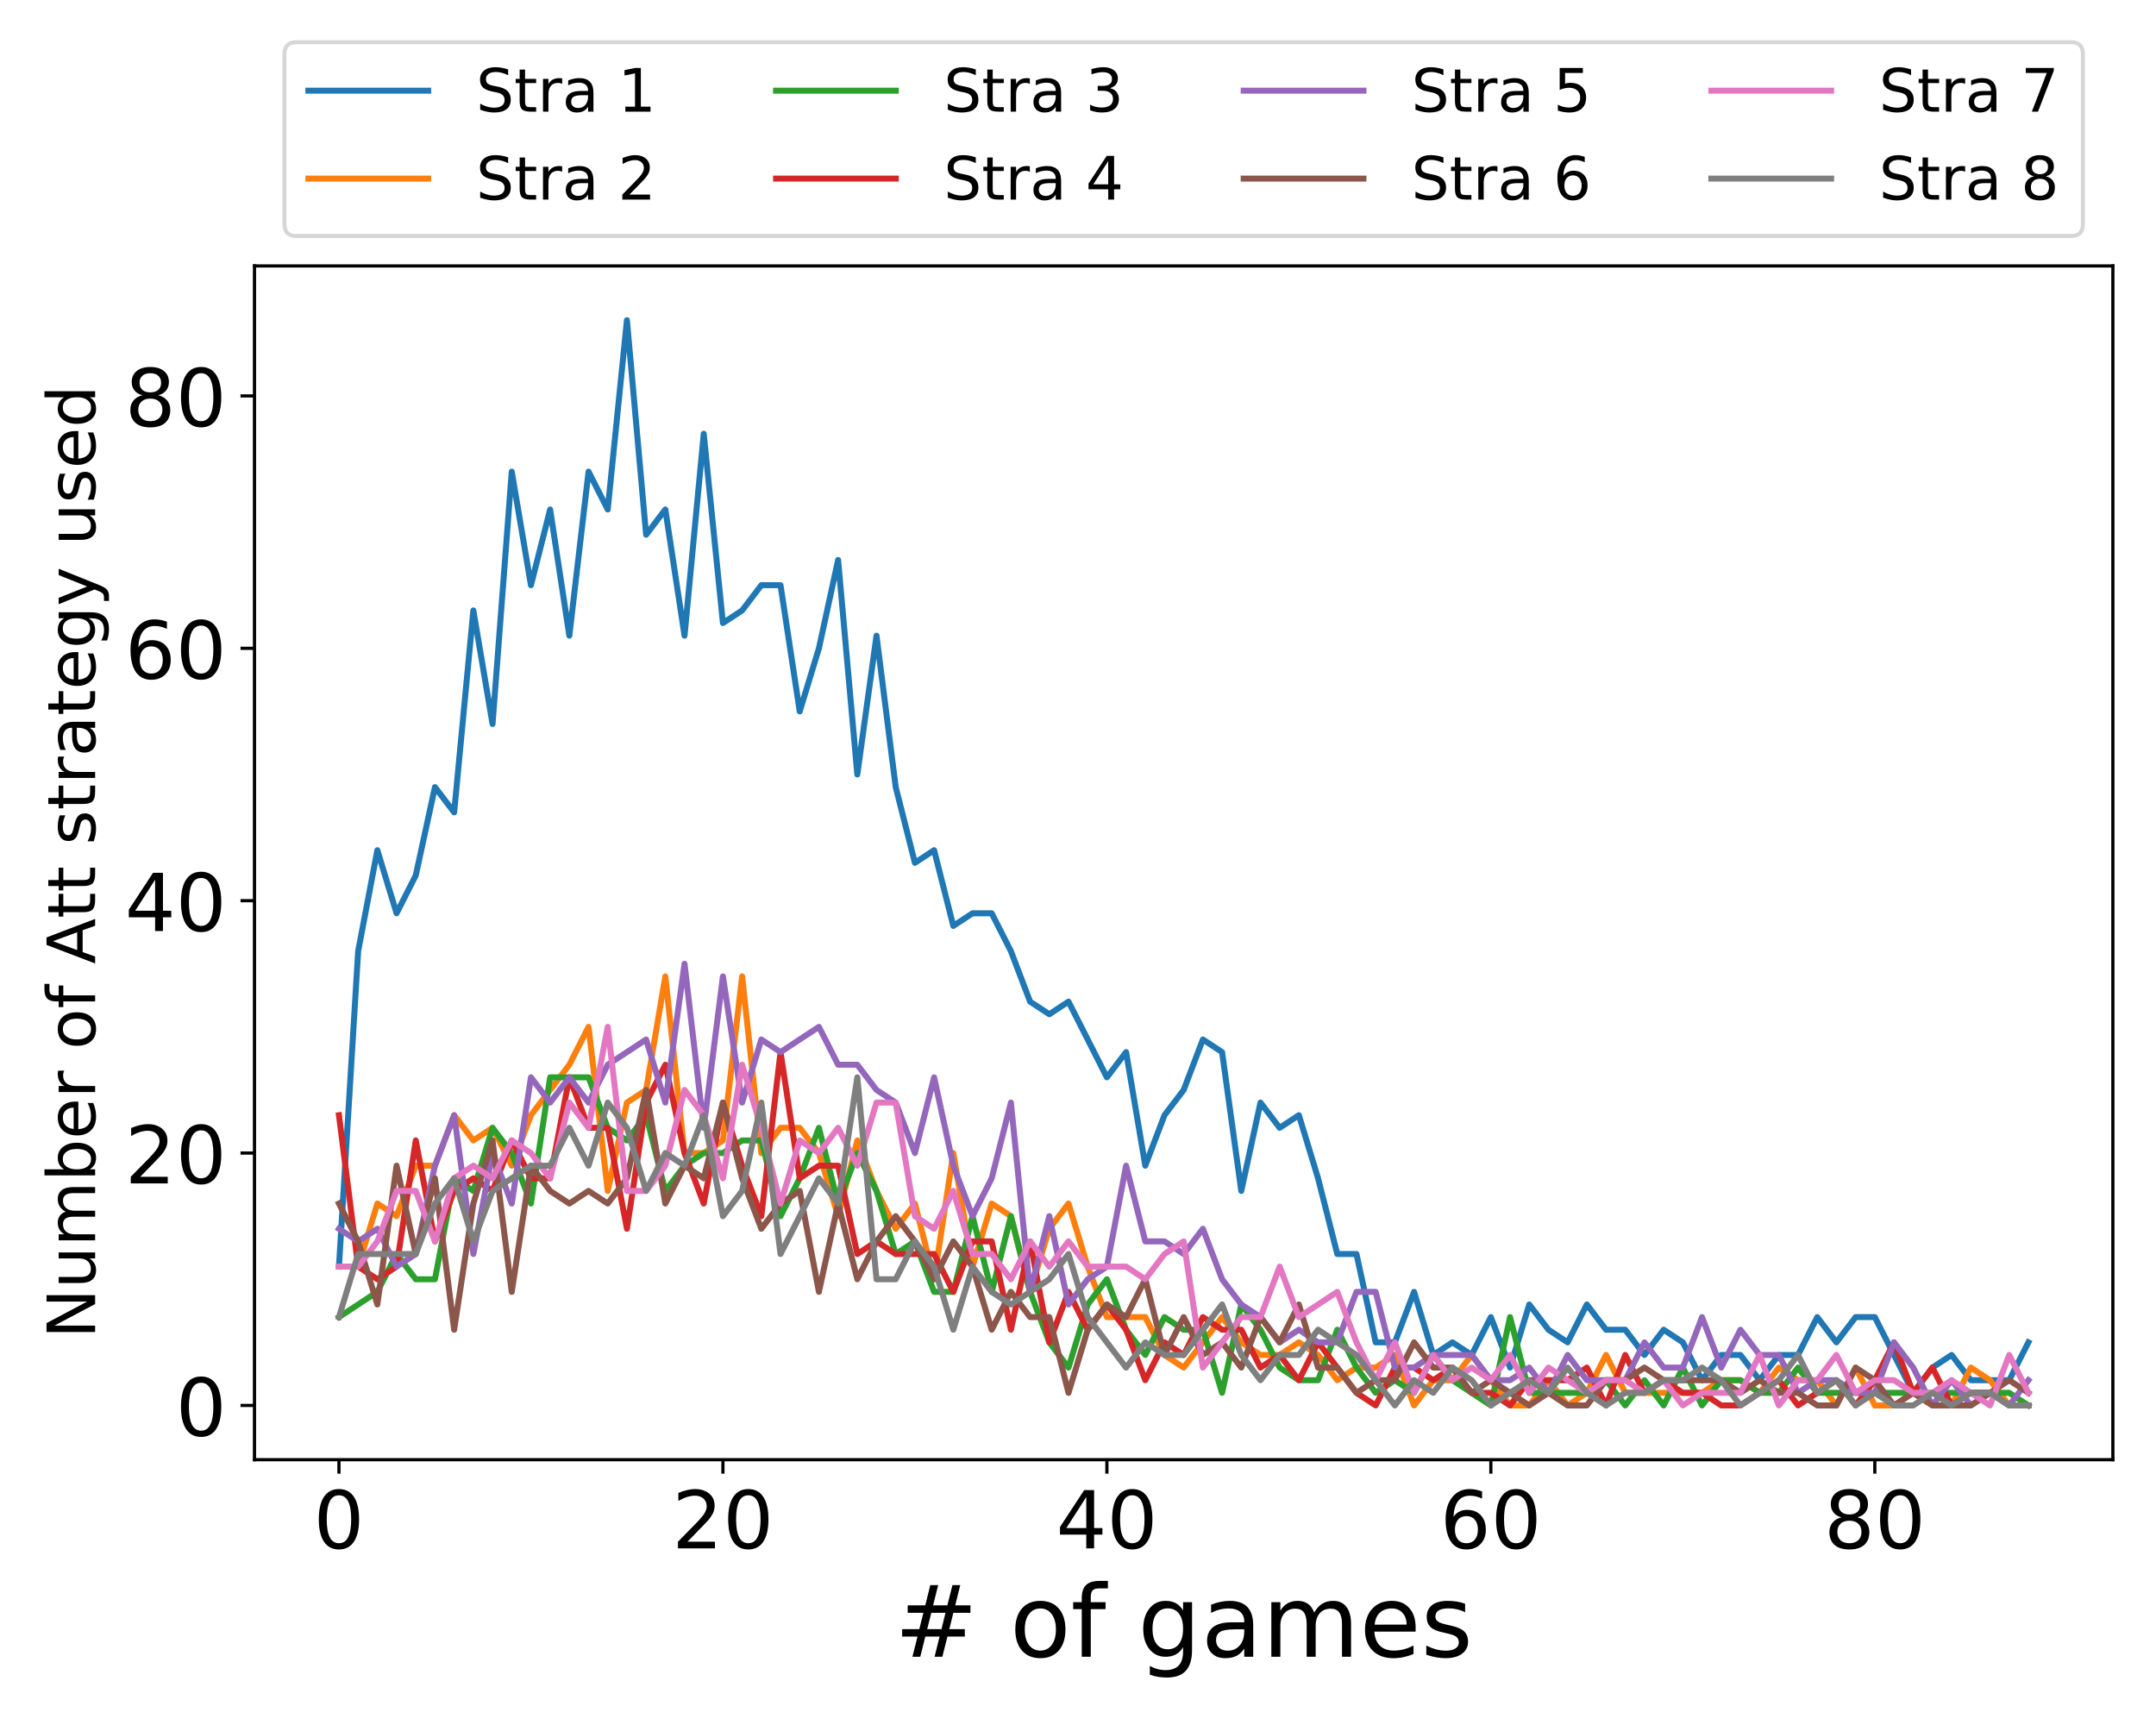 <?xml version="1.0" encoding="utf-8" standalone="no"?>
<!DOCTYPE svg PUBLIC "-//W3C//DTD SVG 1.1//EN"
  "http://www.w3.org/Graphics/SVG/1.1/DTD/svg11.dtd">
<!-- Created with matplotlib (https://matplotlib.org/) -->
<svg height="432pt" version="1.1" viewBox="0 0 540 432" width="540pt" xmlns="http://www.w3.org/2000/svg" xmlns:xlink="http://www.w3.org/1999/xlink">
 <defs>
  <style type="text/css">
*{stroke-linecap:butt;stroke-linejoin:round;}
  </style>
 </defs>
 <g id="figure_1">
  <g id="patch_1">
   <path d="M 0 432 
L 540 432 
L 540 0 
L 0 0 
z
" style="fill:#ffffff;"/>
  </g>
  <g id="axes_1">
   <g id="patch_2">
    <path d="M 63.74 365.56 
L 529.2 365.56 
L 529.2 66.6 
L 63.74 66.6 
z
" style="fill:#ffffff;"/>
   </g>
   <g id="matplotlib.axis_1">
    <g id="xtick_1">
     <g id="line2d_1">
      <defs>
       <path d="M 0 0 
L 0 3.5 
" id="m0fdc79c6e8" style="stroke:#000000;stroke-width:0.8;"/>
      </defs>
      <g>
       <use style="stroke:#000000;stroke-width:0.8;" x="84.897" xlink:href="#m0fdc79c6e8" y="365.56"/>
      </g>
     </g>
     <g id="text_1">
      <!-- 0 -->
      <defs>
       <path d="M 31.781 66.406 
Q 24.172 66.406 20.328 58.906 
Q 16.5 51.422 16.5 36.375 
Q 16.5 21.391 20.328 13.891 
Q 24.172 6.391 31.781 6.391 
Q 39.453 6.391 43.281 13.891 
Q 47.125 21.391 47.125 36.375 
Q 47.125 51.422 43.281 58.906 
Q 39.453 66.406 31.781 66.406 
z
M 31.781 74.219 
Q 44.047 74.219 50.516 64.516 
Q 56.984 54.828 56.984 36.375 
Q 56.984 17.969 50.516 8.266 
Q 44.047 -1.422 31.781 -1.422 
Q 19.531 -1.422 13.062 8.266 
Q 6.594 17.969 6.594 36.375 
Q 6.594 54.828 13.062 64.516 
Q 19.531 74.219 31.781 74.219 
z
" id="DejaVuSans-48"/>
      </defs>
      <g transform="translate(78.535 387.757)scale(0.2 -0.2)">
       <use xlink:href="#DejaVuSans-48"/>
      </g>
     </g>
    </g>
    <g id="xtick_2">
     <g id="line2d_2">
      <g>
       <use style="stroke:#000000;stroke-width:0.8;" x="181.067" xlink:href="#m0fdc79c6e8" y="365.56"/>
      </g>
     </g>
     <g id="text_2">
      <!-- 20 -->
      <defs>
       <path d="M 19.188 8.297 
L 53.609 8.297 
L 53.609 0 
L 7.328 0 
L 7.328 8.297 
Q 12.938 14.109 22.625 23.891 
Q 32.328 33.688 34.812 36.531 
Q 39.547 41.844 41.422 45.531 
Q 43.312 49.219 43.312 52.781 
Q 43.312 58.594 39.234 62.25 
Q 35.156 65.922 28.609 65.922 
Q 23.969 65.922 18.812 64.312 
Q 13.672 62.703 7.812 59.422 
L 7.812 69.391 
Q 13.766 71.781 18.938 73 
Q 24.125 74.219 28.422 74.219 
Q 39.75 74.219 46.484 68.547 
Q 53.219 62.891 53.219 53.422 
Q 53.219 48.922 51.531 44.891 
Q 49.859 40.875 45.406 35.406 
Q 44.188 33.984 37.641 27.219 
Q 31.109 20.453 19.188 8.297 
z
" id="DejaVuSans-50"/>
      </defs>
      <g transform="translate(168.342 387.757)scale(0.2 -0.2)">
       <use xlink:href="#DejaVuSans-50"/>
       <use x="63.623" xlink:href="#DejaVuSans-48"/>
      </g>
     </g>
    </g>
    <g id="xtick_3">
     <g id="line2d_3">
      <g>
       <use style="stroke:#000000;stroke-width:0.8;" x="277.236" xlink:href="#m0fdc79c6e8" y="365.56"/>
      </g>
     </g>
     <g id="text_3">
      <!-- 40 -->
      <defs>
       <path d="M 37.797 64.312 
L 12.891 25.391 
L 37.797 25.391 
z
M 35.203 72.906 
L 47.609 72.906 
L 47.609 25.391 
L 58.016 25.391 
L 58.016 17.188 
L 47.609 17.188 
L 47.609 0 
L 37.797 0 
L 37.797 17.188 
L 4.891 17.188 
L 4.891 26.703 
z
" id="DejaVuSans-52"/>
      </defs>
      <g transform="translate(264.511 387.757)scale(0.2 -0.2)">
       <use xlink:href="#DejaVuSans-52"/>
       <use x="63.623" xlink:href="#DejaVuSans-48"/>
      </g>
     </g>
    </g>
    <g id="xtick_4">
     <g id="line2d_4">
      <g>
       <use style="stroke:#000000;stroke-width:0.8;" x="373.406" xlink:href="#m0fdc79c6e8" y="365.56"/>
      </g>
     </g>
     <g id="text_4">
      <!-- 60 -->
      <defs>
       <path d="M 33.016 40.375 
Q 26.375 40.375 22.484 35.828 
Q 18.609 31.297 18.609 23.391 
Q 18.609 15.531 22.484 10.953 
Q 26.375 6.391 33.016 6.391 
Q 39.656 6.391 43.531 10.953 
Q 47.406 15.531 47.406 23.391 
Q 47.406 31.297 43.531 35.828 
Q 39.656 40.375 33.016 40.375 
z
M 52.594 71.297 
L 52.594 62.312 
Q 48.875 64.062 45.094 64.984 
Q 41.312 65.922 37.594 65.922 
Q 27.828 65.922 22.672 59.328 
Q 17.531 52.734 16.797 39.406 
Q 19.672 43.656 24.016 45.922 
Q 28.375 48.188 33.594 48.188 
Q 44.578 48.188 50.953 41.516 
Q 57.328 34.859 57.328 23.391 
Q 57.328 12.156 50.688 5.359 
Q 44.047 -1.422 33.016 -1.422 
Q 20.359 -1.422 13.672 8.266 
Q 6.984 17.969 6.984 36.375 
Q 6.984 53.656 15.188 63.938 
Q 23.391 74.219 37.203 74.219 
Q 40.922 74.219 44.703 73.484 
Q 48.484 72.75 52.594 71.297 
z
" id="DejaVuSans-54"/>
      </defs>
      <g transform="translate(360.681 387.757)scale(0.2 -0.2)">
       <use xlink:href="#DejaVuSans-54"/>
       <use x="63.623" xlink:href="#DejaVuSans-48"/>
      </g>
     </g>
    </g>
    <g id="xtick_5">
     <g id="line2d_5">
      <g>
       <use style="stroke:#000000;stroke-width:0.8;" x="469.575" xlink:href="#m0fdc79c6e8" y="365.56"/>
      </g>
     </g>
     <g id="text_5">
      <!-- 80 -->
      <defs>
       <path d="M 31.781 34.625 
Q 24.75 34.625 20.719 30.859 
Q 16.703 27.094 16.703 20.516 
Q 16.703 13.922 20.719 10.156 
Q 24.75 6.391 31.781 6.391 
Q 38.812 6.391 42.859 10.172 
Q 46.922 13.969 46.922 20.516 
Q 46.922 27.094 42.891 30.859 
Q 38.875 34.625 31.781 34.625 
z
M 21.922 38.812 
Q 15.578 40.375 12.031 44.719 
Q 8.5 49.078 8.5 55.328 
Q 8.5 64.062 14.719 69.141 
Q 20.953 74.219 31.781 74.219 
Q 42.672 74.219 48.875 69.141 
Q 55.078 64.062 55.078 55.328 
Q 55.078 49.078 51.531 44.719 
Q 48 40.375 41.703 38.812 
Q 48.828 37.156 52.797 32.312 
Q 56.781 27.484 56.781 20.516 
Q 56.781 9.906 50.312 4.234 
Q 43.844 -1.422 31.781 -1.422 
Q 19.734 -1.422 13.25 4.234 
Q 6.781 9.906 6.781 20.516 
Q 6.781 27.484 10.781 32.312 
Q 14.797 37.156 21.922 38.812 
z
M 18.312 54.391 
Q 18.312 48.734 21.844 45.562 
Q 25.391 42.391 31.781 42.391 
Q 38.141 42.391 41.719 45.562 
Q 45.312 48.734 45.312 54.391 
Q 45.312 60.062 41.719 63.234 
Q 38.141 66.406 31.781 66.406 
Q 25.391 66.406 21.844 63.234 
Q 18.312 60.062 18.312 54.391 
z
" id="DejaVuSans-56"/>
      </defs>
      <g transform="translate(456.85 387.757)scale(0.2 -0.2)">
       <use xlink:href="#DejaVuSans-56"/>
       <use x="63.623" xlink:href="#DejaVuSans-48"/>
      </g>
     </g>
    </g>
    <g id="text_6">
     <!-- # of games -->
     <defs>
      <path d="M 51.125 44 
L 36.922 44 
L 32.812 27.688 
L 47.125 27.688 
z
M 43.797 71.781 
L 38.719 51.516 
L 52.984 51.516 
L 58.109 71.781 
L 65.922 71.781 
L 60.891 51.516 
L 76.125 51.516 
L 76.125 44 
L 58.984 44 
L 54.984 27.688 
L 70.516 27.688 
L 70.516 20.219 
L 53.078 20.219 
L 48 0 
L 40.188 0 
L 45.219 20.219 
L 30.906 20.219 
L 25.875 0 
L 18.016 0 
L 23.094 20.219 
L 7.719 20.219 
L 7.719 27.688 
L 24.906 27.688 
L 29 44 
L 13.281 44 
L 13.281 51.516 
L 30.906 51.516 
L 35.891 71.781 
z
" id="DejaVuSans-35"/>
      <path id="DejaVuSans-32"/>
      <path d="M 30.609 48.391 
Q 23.391 48.391 19.188 42.75 
Q 14.984 37.109 14.984 27.297 
Q 14.984 17.484 19.156 11.844 
Q 23.344 6.203 30.609 6.203 
Q 37.797 6.203 41.984 11.859 
Q 46.188 17.531 46.188 27.297 
Q 46.188 37.016 41.984 42.703 
Q 37.797 48.391 30.609 48.391 
z
M 30.609 56 
Q 42.328 56 49.016 48.375 
Q 55.719 40.766 55.719 27.297 
Q 55.719 13.875 49.016 6.219 
Q 42.328 -1.422 30.609 -1.422 
Q 18.844 -1.422 12.172 6.219 
Q 5.516 13.875 5.516 27.297 
Q 5.516 40.766 12.172 48.375 
Q 18.844 56 30.609 56 
z
" id="DejaVuSans-111"/>
      <path d="M 37.109 75.984 
L 37.109 68.5 
L 28.516 68.5 
Q 23.688 68.5 21.797 66.547 
Q 19.922 64.594 19.922 59.516 
L 19.922 54.688 
L 34.719 54.688 
L 34.719 47.703 
L 19.922 47.703 
L 19.922 0 
L 10.891 0 
L 10.891 47.703 
L 2.297 47.703 
L 2.297 54.688 
L 10.891 54.688 
L 10.891 58.5 
Q 10.891 67.625 15.141 71.797 
Q 19.391 75.984 28.609 75.984 
z
" id="DejaVuSans-102"/>
      <path d="M 45.406 27.984 
Q 45.406 37.75 41.375 43.109 
Q 37.359 48.484 30.078 48.484 
Q 22.859 48.484 18.828 43.109 
Q 14.797 37.75 14.797 27.984 
Q 14.797 18.266 18.828 12.891 
Q 22.859 7.516 30.078 7.516 
Q 37.359 7.516 41.375 12.891 
Q 45.406 18.266 45.406 27.984 
z
M 54.391 6.781 
Q 54.391 -7.172 48.188 -13.984 
Q 42 -20.797 29.203 -20.797 
Q 24.469 -20.797 20.266 -20.094 
Q 16.062 -19.391 12.109 -17.922 
L 12.109 -9.188 
Q 16.062 -11.328 19.922 -12.344 
Q 23.781 -13.375 27.781 -13.375 
Q 36.625 -13.375 41.016 -8.766 
Q 45.406 -4.156 45.406 5.172 
L 45.406 9.625 
Q 42.625 4.781 38.281 2.391 
Q 33.938 0 27.875 0 
Q 17.828 0 11.672 7.656 
Q 5.516 15.328 5.516 27.984 
Q 5.516 40.672 11.672 48.328 
Q 17.828 56 27.875 56 
Q 33.938 56 38.281 53.609 
Q 42.625 51.219 45.406 46.391 
L 45.406 54.688 
L 54.391 54.688 
z
" id="DejaVuSans-103"/>
      <path d="M 34.281 27.484 
Q 23.391 27.484 19.188 25 
Q 14.984 22.516 14.984 16.5 
Q 14.984 11.719 18.141 8.906 
Q 21.297 6.109 26.703 6.109 
Q 34.188 6.109 38.703 11.406 
Q 43.219 16.703 43.219 25.484 
L 43.219 27.484 
z
M 52.203 31.203 
L 52.203 0 
L 43.219 0 
L 43.219 8.297 
Q 40.141 3.328 35.547 0.953 
Q 30.953 -1.422 24.312 -1.422 
Q 15.922 -1.422 10.953 3.297 
Q 6 8.016 6 15.922 
Q 6 25.141 12.172 29.828 
Q 18.359 34.516 30.609 34.516 
L 43.219 34.516 
L 43.219 35.406 
Q 43.219 41.609 39.141 45 
Q 35.062 48.391 27.688 48.391 
Q 23 48.391 18.547 47.266 
Q 14.109 46.141 10.016 43.891 
L 10.016 52.203 
Q 14.938 54.109 19.578 55.047 
Q 24.219 56 28.609 56 
Q 40.484 56 46.344 49.844 
Q 52.203 43.703 52.203 31.203 
z
" id="DejaVuSans-97"/>
      <path d="M 52 44.188 
Q 55.375 50.25 60.062 53.125 
Q 64.75 56 71.094 56 
Q 79.641 56 84.281 50.016 
Q 88.922 44.047 88.922 33.016 
L 88.922 0 
L 79.891 0 
L 79.891 32.719 
Q 79.891 40.578 77.094 44.375 
Q 74.312 48.188 68.609 48.188 
Q 61.625 48.188 57.562 43.547 
Q 53.516 38.922 53.516 30.906 
L 53.516 0 
L 44.484 0 
L 44.484 32.719 
Q 44.484 40.625 41.703 44.406 
Q 38.922 48.188 33.109 48.188 
Q 26.219 48.188 22.156 43.531 
Q 18.109 38.875 18.109 30.906 
L 18.109 0 
L 9.078 0 
L 9.078 54.688 
L 18.109 54.688 
L 18.109 46.188 
Q 21.188 51.219 25.484 53.609 
Q 29.781 56 35.688 56 
Q 41.656 56 45.828 52.969 
Q 50 49.953 52 44.188 
z
" id="DejaVuSans-109"/>
      <path d="M 56.203 29.594 
L 56.203 25.203 
L 14.891 25.203 
Q 15.484 15.922 20.484 11.062 
Q 25.484 6.203 34.422 6.203 
Q 39.594 6.203 44.453 7.469 
Q 49.312 8.734 54.109 11.281 
L 54.109 2.781 
Q 49.266 0.734 44.188 -0.344 
Q 39.109 -1.422 33.891 -1.422 
Q 20.797 -1.422 13.156 6.188 
Q 5.516 13.812 5.516 26.812 
Q 5.516 40.234 12.766 48.109 
Q 20.016 56 32.328 56 
Q 43.359 56 49.781 48.891 
Q 56.203 41.797 56.203 29.594 
z
M 47.219 32.234 
Q 47.125 39.594 43.094 43.984 
Q 39.062 48.391 32.422 48.391 
Q 24.906 48.391 20.391 44.141 
Q 15.875 39.891 15.188 32.172 
z
" id="DejaVuSans-101"/>
      <path d="M 44.281 53.078 
L 44.281 44.578 
Q 40.484 46.531 36.375 47.5 
Q 32.281 48.484 27.875 48.484 
Q 21.188 48.484 17.844 46.438 
Q 14.5 44.391 14.5 40.281 
Q 14.5 37.156 16.891 35.375 
Q 19.281 33.594 26.516 31.984 
L 29.594 31.297 
Q 39.156 29.25 43.188 25.516 
Q 47.219 21.781 47.219 15.094 
Q 47.219 7.469 41.188 3.016 
Q 35.156 -1.422 24.609 -1.422 
Q 20.219 -1.422 15.453 -0.562 
Q 10.688 0.297 5.422 2 
L 5.422 11.281 
Q 10.406 8.688 15.234 7.391 
Q 20.062 6.109 24.812 6.109 
Q 31.156 6.109 34.562 8.281 
Q 37.984 10.453 37.984 14.406 
Q 37.984 18.062 35.516 20.016 
Q 33.062 21.969 24.703 23.781 
L 21.578 24.516 
Q 13.234 26.266 9.516 29.906 
Q 5.812 33.547 5.812 39.891 
Q 5.812 47.609 11.281 51.797 
Q 16.75 56 26.812 56 
Q 31.781 56 36.172 55.266 
Q 40.578 54.547 44.281 53.078 
z
" id="DejaVuSans-115"/>
     </defs>
     <g transform="translate(224.027 414.912)scale(0.25 -0.25)">
      <use xlink:href="#DejaVuSans-35"/>
      <use x="83.789" xlink:href="#DejaVuSans-32"/>
      <use x="115.576" xlink:href="#DejaVuSans-111"/>
      <use x="176.758" xlink:href="#DejaVuSans-102"/>
      <use x="211.963" xlink:href="#DejaVuSans-32"/>
      <use x="243.75" xlink:href="#DejaVuSans-103"/>
      <use x="307.227" xlink:href="#DejaVuSans-97"/>
      <use x="368.506" xlink:href="#DejaVuSans-109"/>
      <use x="465.918" xlink:href="#DejaVuSans-101"/>
      <use x="527.441" xlink:href="#DejaVuSans-115"/>
     </g>
    </g>
   </g>
   <g id="matplotlib.axis_2">
    <g id="ytick_1">
     <g id="line2d_6">
      <defs>
       <path d="M 0 0 
L -3.5 0 
" id="m1835e08f0f" style="stroke:#000000;stroke-width:0.8;"/>
      </defs>
      <g>
       <use style="stroke:#000000;stroke-width:0.8;" x="63.74" xlink:href="#m1835e08f0f" y="351.971"/>
      </g>
     </g>
     <g id="text_7">
      <!-- 0 -->
      <g transform="translate(44.015 359.569)scale(0.2 -0.2)">
       <use xlink:href="#DejaVuSans-48"/>
      </g>
     </g>
    </g>
    <g id="ytick_2">
     <g id="line2d_7">
      <g>
       <use style="stroke:#000000;stroke-width:0.8;" x="63.74" xlink:href="#m1835e08f0f" y="288.766"/>
      </g>
     </g>
     <g id="text_8">
      <!-- 20 -->
      <g transform="translate(31.29 296.364)scale(0.2 -0.2)">
       <use xlink:href="#DejaVuSans-50"/>
       <use x="63.623" xlink:href="#DejaVuSans-48"/>
      </g>
     </g>
    </g>
    <g id="ytick_3">
     <g id="line2d_8">
      <g>
       <use style="stroke:#000000;stroke-width:0.8;" x="63.74" xlink:href="#m1835e08f0f" y="225.561"/>
      </g>
     </g>
     <g id="text_9">
      <!-- 40 -->
      <g transform="translate(31.29 233.159)scale(0.2 -0.2)">
       <use xlink:href="#DejaVuSans-52"/>
       <use x="63.623" xlink:href="#DejaVuSans-48"/>
      </g>
     </g>
    </g>
    <g id="ytick_4">
     <g id="line2d_9">
      <g>
       <use style="stroke:#000000;stroke-width:0.8;" x="63.74" xlink:href="#m1835e08f0f" y="162.356"/>
      </g>
     </g>
     <g id="text_10">
      <!-- 60 -->
      <g transform="translate(31.29 169.954)scale(0.2 -0.2)">
       <use xlink:href="#DejaVuSans-54"/>
       <use x="63.623" xlink:href="#DejaVuSans-48"/>
      </g>
     </g>
    </g>
    <g id="ytick_5">
     <g id="line2d_10">
      <g>
       <use style="stroke:#000000;stroke-width:0.8;" x="63.74" xlink:href="#m1835e08f0f" y="99.151"/>
      </g>
     </g>
     <g id="text_11">
      <!-- 80 -->
      <g transform="translate(31.29 106.749)scale(0.2 -0.2)">
       <use xlink:href="#DejaVuSans-56"/>
       <use x="63.623" xlink:href="#DejaVuSans-48"/>
      </g>
     </g>
    </g>
    <g id="text_12">
     <!-- Number of Att strategy used -->
     <defs>
      <path d="M 9.812 72.906 
L 23.094 72.906 
L 55.422 11.922 
L 55.422 72.906 
L 64.984 72.906 
L 64.984 0 
L 51.703 0 
L 19.391 60.984 
L 19.391 0 
L 9.812 0 
z
" id="DejaVuSans-78"/>
      <path d="M 8.5 21.578 
L 8.5 54.688 
L 17.484 54.688 
L 17.484 21.922 
Q 17.484 14.156 20.5 10.266 
Q 23.531 6.391 29.594 6.391 
Q 36.859 6.391 41.078 11.031 
Q 45.312 15.672 45.312 23.688 
L 45.312 54.688 
L 54.297 54.688 
L 54.297 0 
L 45.312 0 
L 45.312 8.406 
Q 42.047 3.422 37.719 1 
Q 33.406 -1.422 27.688 -1.422 
Q 18.266 -1.422 13.375 4.438 
Q 8.5 10.297 8.5 21.578 
z
M 31.109 56 
z
" id="DejaVuSans-117"/>
      <path d="M 48.688 27.297 
Q 48.688 37.203 44.609 42.844 
Q 40.531 48.484 33.406 48.484 
Q 26.266 48.484 22.188 42.844 
Q 18.109 37.203 18.109 27.297 
Q 18.109 17.391 22.188 11.75 
Q 26.266 6.109 33.406 6.109 
Q 40.531 6.109 44.609 11.75 
Q 48.688 17.391 48.688 27.297 
z
M 18.109 46.391 
Q 20.953 51.266 25.266 53.625 
Q 29.594 56 35.594 56 
Q 45.562 56 51.781 48.094 
Q 58.016 40.188 58.016 27.297 
Q 58.016 14.406 51.781 6.484 
Q 45.562 -1.422 35.594 -1.422 
Q 29.594 -1.422 25.266 0.953 
Q 20.953 3.328 18.109 8.203 
L 18.109 0 
L 9.078 0 
L 9.078 75.984 
L 18.109 75.984 
z
" id="DejaVuSans-98"/>
      <path d="M 41.109 46.297 
Q 39.594 47.172 37.812 47.578 
Q 36.031 48 33.891 48 
Q 26.266 48 22.188 43.047 
Q 18.109 38.094 18.109 28.812 
L 18.109 0 
L 9.078 0 
L 9.078 54.688 
L 18.109 54.688 
L 18.109 46.188 
Q 20.953 51.172 25.484 53.578 
Q 30.031 56 36.531 56 
Q 37.453 56 38.578 55.875 
Q 39.703 55.766 41.062 55.516 
z
" id="DejaVuSans-114"/>
      <path d="M 34.188 63.188 
L 20.797 26.906 
L 47.609 26.906 
z
M 28.609 72.906 
L 39.797 72.906 
L 67.578 0 
L 57.328 0 
L 50.688 18.703 
L 17.828 18.703 
L 11.188 0 
L 0.781 0 
z
" id="DejaVuSans-65"/>
      <path d="M 18.312 70.219 
L 18.312 54.688 
L 36.812 54.688 
L 36.812 47.703 
L 18.312 47.703 
L 18.312 18.016 
Q 18.312 11.328 20.141 9.422 
Q 21.969 7.516 27.594 7.516 
L 36.812 7.516 
L 36.812 0 
L 27.594 0 
Q 17.188 0 13.234 3.875 
Q 9.281 7.766 9.281 18.016 
L 9.281 47.703 
L 2.688 47.703 
L 2.688 54.688 
L 9.281 54.688 
L 9.281 70.219 
z
" id="DejaVuSans-116"/>
      <path d="M 32.172 -5.078 
Q 28.375 -14.844 24.75 -17.812 
Q 21.141 -20.797 15.094 -20.797 
L 7.906 -20.797 
L 7.906 -13.281 
L 13.188 -13.281 
Q 16.891 -13.281 18.938 -11.516 
Q 21 -9.766 23.484 -3.219 
L 25.094 0.875 
L 2.984 54.688 
L 12.5 54.688 
L 29.594 11.922 
L 46.688 54.688 
L 56.203 54.688 
z
" id="DejaVuSans-121"/>
      <path d="M 45.406 46.391 
L 45.406 75.984 
L 54.391 75.984 
L 54.391 0 
L 45.406 0 
L 45.406 8.203 
Q 42.578 3.328 38.25 0.953 
Q 33.938 -1.422 27.875 -1.422 
Q 17.969 -1.422 11.734 6.484 
Q 5.516 14.406 5.516 27.297 
Q 5.516 40.188 11.734 48.094 
Q 17.969 56 27.875 56 
Q 33.938 56 38.25 53.625 
Q 42.578 51.266 45.406 46.391 
z
M 14.797 27.297 
Q 14.797 17.391 18.875 11.75 
Q 22.953 6.109 30.078 6.109 
Q 37.203 6.109 41.297 11.75 
Q 45.406 17.391 45.406 27.297 
Q 45.406 37.203 41.297 42.844 
Q 37.203 48.484 30.078 48.484 
Q 22.953 48.484 18.875 42.844 
Q 14.797 37.203 14.797 27.297 
z
" id="DejaVuSans-100"/>
     </defs>
     <g transform="translate(23.824 335.214)rotate(-90)scale(0.167 -0.167)">
      <use xlink:href="#DejaVuSans-78"/>
      <use x="74.805" xlink:href="#DejaVuSans-117"/>
      <use x="138.184" xlink:href="#DejaVuSans-109"/>
      <use x="235.596" xlink:href="#DejaVuSans-98"/>
      <use x="299.072" xlink:href="#DejaVuSans-101"/>
      <use x="360.596" xlink:href="#DejaVuSans-114"/>
      <use x="401.709" xlink:href="#DejaVuSans-32"/>
      <use x="433.496" xlink:href="#DejaVuSans-111"/>
      <use x="494.678" xlink:href="#DejaVuSans-102"/>
      <use x="529.883" xlink:href="#DejaVuSans-32"/>
      <use x="561.67" xlink:href="#DejaVuSans-65"/>
      <use x="630.062" xlink:href="#DejaVuSans-116"/>
      <use x="669.271" xlink:href="#DejaVuSans-116"/>
      <use x="708.48" xlink:href="#DejaVuSans-32"/>
      <use x="740.268" xlink:href="#DejaVuSans-115"/>
      <use x="792.367" xlink:href="#DejaVuSans-116"/>
      <use x="831.576" xlink:href="#DejaVuSans-114"/>
      <use x="872.689" xlink:href="#DejaVuSans-97"/>
      <use x="933.969" xlink:href="#DejaVuSans-116"/>
      <use x="973.178" xlink:href="#DejaVuSans-101"/>
      <use x="1034.701" xlink:href="#DejaVuSans-103"/>
      <use x="1098.178" xlink:href="#DejaVuSans-121"/>
      <use x="1157.357" xlink:href="#DejaVuSans-32"/>
      <use x="1189.145" xlink:href="#DejaVuSans-117"/>
      <use x="1252.523" xlink:href="#DejaVuSans-115"/>
      <use x="1304.623" xlink:href="#DejaVuSans-101"/>
      <use x="1366.146" xlink:href="#DejaVuSans-100"/>
     </g>
    </g>
   </g>
   <g id="line2d_11">
    <path clip-path="url(#p27aa2b6afa)" d="M 84.897 317.208 
L 89.706 238.202 
L 94.514 212.92 
L 99.323 228.721 
L 104.131 219.24 
L 108.94 197.118 
L 113.748 203.439 
L 118.557 152.875 
L 123.365 181.317 
L 128.174 118.112 
L 132.982 146.554 
L 137.79 127.593 
L 142.599 159.195 
L 147.407 118.112 
L 152.216 127.593 
L 157.024 80.189 
L 161.833 133.913 
L 166.641 127.593 
L 171.45 159.195 
L 176.258 108.631 
L 181.067 156.035 
L 185.875 152.875 
L 190.684 146.554 
L 195.492 146.554 
L 200.301 178.157 
L 205.109 162.356 
L 209.918 140.234 
L 214.726 193.958 
L 219.534 159.195 
L 224.343 197.118 
L 229.151 216.08 
L 233.96 212.92 
L 238.768 231.881 
L 243.577 228.721 
L 248.385 228.721 
L 253.194 238.202 
L 258.002 250.843 
L 262.811 254.003 
L 267.619 250.843 
L 272.428 260.324 
L 277.236 269.804 
L 282.045 263.484 
L 286.853 291.926 
L 291.662 279.285 
L 296.47 272.965 
L 301.278 260.324 
L 306.087 263.484 
L 310.895 298.247 
L 315.704 276.125 
L 320.512 282.445 
L 325.321 279.285 
L 330.129 295.086 
L 334.938 314.048 
L 339.746 314.048 
L 344.555 336.17 
L 349.363 336.17 
L 354.172 323.529 
L 358.98 339.33 
L 363.789 336.17 
L 368.597 339.33 
L 373.406 329.849 
L 378.214 342.49 
L 383.022 326.689 
L 387.831 333.009 
L 392.639 336.17 
L 397.448 326.689 
L 402.256 333.009 
L 407.065 333.009 
L 411.873 339.33 
L 416.682 333.009 
L 421.49 336.17 
L 426.299 345.65 
L 431.107 339.33 
L 435.916 339.33 
L 440.724 345.65 
L 445.533 339.33 
L 450.341 339.33 
L 455.15 329.849 
L 459.958 336.17 
L 464.766 329.849 
L 469.575 329.849 
L 474.383 339.33 
L 479.192 348.811 
L 484 342.49 
L 488.809 339.33 
L 493.617 345.65 
L 498.426 345.65 
L 503.234 345.65 
L 508.043 336.17 
" style="fill:none;stroke:#1f77b4;stroke-linecap:square;stroke-width:1.5;"/>
   </g>
   <g id="line2d_12">
    <path clip-path="url(#p27aa2b6afa)" d="M 84.897 317.208 
L 89.706 317.208 
L 94.514 301.407 
L 99.323 304.567 
L 104.131 291.926 
L 108.94 291.926 
L 113.748 279.285 
L 118.557 285.606 
L 123.365 282.445 
L 128.174 291.926 
L 132.982 279.285 
L 137.79 272.965 
L 142.599 266.644 
L 147.407 257.163 
L 152.216 298.247 
L 157.024 276.125 
L 161.833 272.965 
L 166.641 244.522 
L 171.45 288.766 
L 176.258 288.766 
L 181.067 285.606 
L 185.875 244.522 
L 190.684 288.766 
L 195.492 282.445 
L 200.301 282.445 
L 205.109 288.766 
L 209.918 304.567 
L 214.726 285.606 
L 219.534 298.247 
L 224.343 307.727 
L 229.151 301.407 
L 233.96 320.368 
L 238.768 288.766 
L 243.577 317.208 
L 248.385 301.407 
L 253.194 304.567 
L 258.002 323.529 
L 262.811 307.727 
L 267.619 301.407 
L 272.428 317.208 
L 277.236 329.849 
L 282.045 329.849 
L 286.853 329.849 
L 291.662 339.33 
L 296.47 342.49 
L 301.278 336.17 
L 306.087 329.849 
L 310.895 336.17 
L 315.704 339.33 
L 320.512 339.33 
L 325.321 336.17 
L 330.129 339.33 
L 334.938 345.65 
L 339.746 342.49 
L 344.555 342.49 
L 349.363 339.33 
L 354.172 351.971 
L 358.98 345.65 
L 363.789 345.65 
L 368.597 339.33 
L 373.406 345.65 
L 378.214 351.971 
L 383.022 351.971 
L 387.831 345.65 
L 392.639 351.971 
L 397.448 348.811 
L 402.256 339.33 
L 407.065 348.811 
L 411.873 348.811 
L 416.682 348.811 
L 421.49 348.811 
L 426.299 348.811 
L 431.107 345.65 
L 435.916 345.65 
L 440.724 348.811 
L 445.533 342.49 
L 450.341 345.65 
L 455.15 345.65 
L 459.958 351.971 
L 464.766 342.49 
L 469.575 351.971 
L 474.383 351.971 
L 479.192 348.811 
L 484 351.971 
L 488.809 351.971 
L 493.617 342.49 
L 498.426 345.65 
L 503.234 351.971 
L 508.043 351.971 
" style="fill:none;stroke:#ff7f0e;stroke-linecap:square;stroke-width:1.5;"/>
   </g>
   <g id="line2d_13">
    <path clip-path="url(#p27aa2b6afa)" d="M 84.897 329.849 
L 89.706 326.689 
L 94.514 323.529 
L 99.323 314.048 
L 104.131 320.368 
L 108.94 320.368 
L 113.748 295.086 
L 118.557 298.247 
L 123.365 282.445 
L 128.174 288.766 
L 132.982 301.407 
L 137.79 269.804 
L 142.599 269.804 
L 147.407 269.804 
L 152.216 282.445 
L 157.024 285.606 
L 161.833 279.285 
L 166.641 298.247 
L 171.45 291.926 
L 176.258 288.766 
L 181.067 288.766 
L 185.875 285.606 
L 190.684 285.606 
L 195.492 304.567 
L 200.301 295.086 
L 205.109 282.445 
L 209.918 301.407 
L 214.726 288.766 
L 219.534 298.247 
L 224.343 314.048 
L 229.151 310.888 
L 233.96 323.529 
L 238.768 323.529 
L 243.577 304.567 
L 248.385 323.529 
L 253.194 304.567 
L 258.002 323.529 
L 262.811 336.17 
L 267.619 342.49 
L 272.428 326.689 
L 277.236 320.368 
L 282.045 333.009 
L 286.853 339.33 
L 291.662 329.849 
L 296.47 333.009 
L 301.278 333.009 
L 306.087 348.811 
L 310.895 326.689 
L 315.704 333.009 
L 320.512 342.49 
L 325.321 345.65 
L 330.129 345.65 
L 334.938 333.009 
L 339.746 342.49 
L 344.555 348.811 
L 349.363 345.65 
L 354.172 348.811 
L 358.98 339.33 
L 363.789 345.65 
L 368.597 348.811 
L 373.406 351.971 
L 378.214 329.849 
L 383.022 348.811 
L 387.831 348.811 
L 392.639 348.811 
L 397.448 348.811 
L 402.256 345.65 
L 407.065 351.971 
L 411.873 345.65 
L 416.682 351.971 
L 421.49 342.49 
L 426.299 351.971 
L 431.107 345.65 
L 435.916 345.65 
L 440.724 348.811 
L 445.533 348.811 
L 450.341 342.49 
L 455.15 348.811 
L 459.958 348.811 
L 464.766 348.811 
L 469.575 348.811 
L 474.383 348.811 
L 479.192 348.811 
L 484 348.811 
L 488.809 348.811 
L 493.617 348.811 
L 498.426 348.811 
L 503.234 348.811 
L 508.043 351.971 
" style="fill:none;stroke:#2ca02c;stroke-linecap:square;stroke-width:1.5;"/>
   </g>
   <g id="line2d_14">
    <path clip-path="url(#p27aa2b6afa)" d="M 84.897 279.285 
L 89.706 317.208 
L 94.514 320.368 
L 99.323 317.208 
L 104.131 285.606 
L 108.94 310.888 
L 113.748 298.247 
L 118.557 295.086 
L 123.365 298.247 
L 128.174 285.606 
L 132.982 295.086 
L 137.79 295.086 
L 142.599 269.804 
L 147.407 282.445 
L 152.216 282.445 
L 157.024 307.727 
L 161.833 276.125 
L 166.641 266.644 
L 171.45 288.766 
L 176.258 301.407 
L 181.067 276.125 
L 185.875 291.926 
L 190.684 304.567 
L 195.492 263.484 
L 200.301 295.086 
L 205.109 291.926 
L 209.918 291.926 
L 214.726 314.048 
L 219.534 310.888 
L 224.343 314.048 
L 229.151 314.048 
L 233.96 314.048 
L 238.768 323.529 
L 243.577 310.888 
L 248.385 310.888 
L 253.194 333.009 
L 258.002 310.888 
L 262.811 336.17 
L 267.619 323.529 
L 272.428 333.009 
L 277.236 326.689 
L 282.045 333.009 
L 286.853 345.65 
L 291.662 336.17 
L 296.47 339.33 
L 301.278 329.849 
L 306.087 333.009 
L 310.895 333.009 
L 315.704 342.49 
L 320.512 339.33 
L 325.321 345.65 
L 330.129 336.17 
L 334.938 342.49 
L 339.746 348.811 
L 344.555 351.971 
L 349.363 342.49 
L 354.172 342.49 
L 358.98 345.65 
L 363.789 342.49 
L 368.597 348.811 
L 373.406 348.811 
L 378.214 351.971 
L 383.022 345.65 
L 387.831 345.65 
L 392.639 345.65 
L 397.448 342.49 
L 402.256 351.971 
L 407.065 339.33 
L 411.873 348.811 
L 416.682 345.65 
L 421.49 348.811 
L 426.299 348.811 
L 431.107 351.971 
L 435.916 351.971 
L 440.724 348.811 
L 445.533 345.65 
L 450.341 351.971 
L 455.15 348.811 
L 459.958 345.65 
L 464.766 351.971 
L 469.575 345.65 
L 474.383 336.17 
L 479.192 348.811 
L 484 342.49 
L 488.809 351.971 
L 493.617 348.811 
L 498.426 348.811 
L 503.234 351.971 
L 508.043 351.971 
" style="fill:none;stroke:#d62728;stroke-linecap:square;stroke-width:1.5;"/>
   </g>
   <g id="line2d_15">
    <path clip-path="url(#p27aa2b6afa)" d="M 84.897 307.727 
L 89.706 310.888 
L 94.514 307.727 
L 99.323 317.208 
L 104.131 314.048 
L 108.94 291.926 
L 113.748 279.285 
L 118.557 314.048 
L 123.365 288.766 
L 128.174 301.407 
L 132.982 269.804 
L 137.79 276.125 
L 142.599 269.804 
L 147.407 276.125 
L 152.216 266.644 
L 157.024 263.484 
L 161.833 260.324 
L 166.641 276.125 
L 171.45 241.362 
L 176.258 282.445 
L 181.067 244.522 
L 185.875 276.125 
L 190.684 260.324 
L 195.492 263.484 
L 200.301 260.324 
L 205.109 257.163 
L 209.918 266.644 
L 214.726 266.644 
L 219.534 272.965 
L 224.343 276.125 
L 229.151 288.766 
L 233.96 269.804 
L 238.768 291.926 
L 243.577 304.567 
L 248.385 295.086 
L 253.194 276.125 
L 258.002 323.529 
L 262.811 304.567 
L 267.619 326.689 
L 272.428 320.368 
L 277.236 317.208 
L 282.045 291.926 
L 286.853 310.888 
L 291.662 310.888 
L 296.47 314.048 
L 301.278 307.727 
L 306.087 320.368 
L 310.895 326.689 
L 315.704 329.849 
L 320.512 336.17 
L 325.321 333.009 
L 330.129 336.17 
L 334.938 336.17 
L 339.746 323.529 
L 344.555 323.529 
L 349.363 342.49 
L 354.172 342.49 
L 358.98 339.33 
L 363.789 339.33 
L 368.597 339.33 
L 373.406 345.65 
L 378.214 345.65 
L 383.022 342.49 
L 387.831 348.811 
L 392.639 339.33 
L 397.448 345.65 
L 402.256 345.65 
L 407.065 345.65 
L 411.873 336.17 
L 416.682 342.49 
L 421.49 342.49 
L 426.299 329.849 
L 431.107 342.49 
L 435.916 333.009 
L 440.724 339.33 
L 445.533 339.33 
L 450.341 348.811 
L 455.15 345.65 
L 459.958 345.65 
L 464.766 348.811 
L 469.575 348.811 
L 474.383 336.17 
L 479.192 342.49 
L 484 351.971 
L 488.809 345.65 
L 493.617 351.971 
L 498.426 348.811 
L 503.234 351.971 
L 508.043 345.65 
" style="fill:none;stroke:#9467bd;stroke-linecap:square;stroke-width:1.5;"/>
   </g>
   <g id="line2d_16">
    <path clip-path="url(#p27aa2b6afa)" d="M 84.897 301.407 
L 89.706 310.888 
L 94.514 326.689 
L 99.323 291.926 
L 104.131 314.048 
L 108.94 295.086 
L 113.748 333.009 
L 118.557 301.407 
L 123.365 285.606 
L 128.174 323.529 
L 132.982 291.926 
L 137.79 298.247 
L 142.599 301.407 
L 147.407 298.247 
L 152.216 301.407 
L 157.024 295.086 
L 161.833 272.965 
L 166.641 301.407 
L 171.45 291.926 
L 176.258 295.086 
L 181.067 276.125 
L 185.875 295.086 
L 190.684 307.727 
L 195.492 301.407 
L 200.301 298.247 
L 205.109 323.529 
L 209.918 301.407 
L 214.726 320.368 
L 219.534 310.888 
L 224.343 304.567 
L 229.151 310.888 
L 233.96 320.368 
L 238.768 310.888 
L 243.577 317.208 
L 248.385 333.009 
L 253.194 323.529 
L 258.002 329.849 
L 262.811 329.849 
L 267.619 348.811 
L 272.428 333.009 
L 277.236 326.689 
L 282.045 329.849 
L 286.853 320.368 
L 291.662 339.33 
L 296.47 329.849 
L 301.278 339.33 
L 306.087 336.17 
L 310.895 342.49 
L 315.704 329.849 
L 320.512 336.17 
L 325.321 326.689 
L 330.129 342.49 
L 334.938 342.49 
L 339.746 348.811 
L 344.555 345.65 
L 349.363 345.65 
L 354.172 336.17 
L 358.98 342.49 
L 363.789 342.49 
L 368.597 348.811 
L 373.406 345.65 
L 378.214 348.811 
L 383.022 351.971 
L 387.831 348.811 
L 392.639 351.971 
L 397.448 351.971 
L 402.256 345.65 
L 407.065 345.65 
L 411.873 342.49 
L 416.682 345.65 
L 421.49 345.65 
L 426.299 345.65 
L 431.107 345.65 
L 435.916 348.811 
L 440.724 345.65 
L 445.533 348.811 
L 450.341 348.811 
L 455.15 351.971 
L 459.958 351.971 
L 464.766 342.49 
L 469.575 345.65 
L 474.383 351.971 
L 479.192 348.811 
L 484 351.971 
L 488.809 351.971 
L 493.617 351.971 
L 498.426 348.811 
L 503.234 345.65 
L 508.043 348.811 
" style="fill:none;stroke:#8c564b;stroke-linecap:square;stroke-width:1.5;"/>
   </g>
   <g id="line2d_17">
    <path clip-path="url(#p27aa2b6afa)" d="M 84.897 317.208 
L 89.706 317.208 
L 94.514 310.888 
L 99.323 298.247 
L 104.131 298.247 
L 108.94 310.888 
L 113.748 295.086 
L 118.557 291.926 
L 123.365 295.086 
L 128.174 285.606 
L 132.982 288.766 
L 137.79 295.086 
L 142.599 276.125 
L 147.407 282.445 
L 152.216 257.163 
L 157.024 298.247 
L 161.833 298.247 
L 166.641 291.926 
L 171.45 272.965 
L 176.258 279.285 
L 181.067 295.086 
L 185.875 266.644 
L 190.684 282.445 
L 195.492 301.407 
L 200.301 285.606 
L 205.109 288.766 
L 209.918 282.445 
L 214.726 291.926 
L 219.534 276.125 
L 224.343 276.125 
L 229.151 304.567 
L 233.96 307.727 
L 238.768 298.247 
L 243.577 314.048 
L 248.385 314.048 
L 253.194 320.368 
L 258.002 310.888 
L 262.811 317.208 
L 267.619 310.888 
L 272.428 317.208 
L 277.236 317.208 
L 282.045 317.208 
L 286.853 320.368 
L 291.662 314.048 
L 296.47 310.888 
L 301.278 342.49 
L 306.087 336.17 
L 310.895 329.849 
L 315.704 329.849 
L 320.512 317.208 
L 325.321 329.849 
L 330.129 326.689 
L 334.938 323.529 
L 339.746 336.17 
L 344.555 345.65 
L 349.363 336.17 
L 354.172 348.811 
L 358.98 339.33 
L 363.789 345.65 
L 368.597 342.49 
L 373.406 345.65 
L 378.214 339.33 
L 383.022 348.811 
L 387.831 342.49 
L 392.639 345.65 
L 397.448 348.811 
L 402.256 345.65 
L 407.065 345.65 
L 411.873 348.811 
L 416.682 345.65 
L 421.49 351.971 
L 426.299 348.811 
L 431.107 348.811 
L 435.916 348.811 
L 440.724 339.33 
L 445.533 351.971 
L 450.341 345.65 
L 455.15 345.65 
L 459.958 339.33 
L 464.766 348.811 
L 469.575 345.65 
L 474.383 345.65 
L 479.192 348.811 
L 484 348.811 
L 488.809 345.65 
L 493.617 348.811 
L 498.426 351.971 
L 503.234 339.33 
L 508.043 348.811 
" style="fill:none;stroke:#e377c2;stroke-linecap:square;stroke-width:1.5;"/>
   </g>
   <g id="line2d_18">
    <path clip-path="url(#p27aa2b6afa)" d="M 84.897 329.849 
L 89.706 314.048 
L 94.514 314.048 
L 99.323 314.048 
L 104.131 314.048 
L 108.94 301.407 
L 113.748 295.086 
L 118.557 310.888 
L 123.365 298.247 
L 128.174 295.086 
L 132.982 291.926 
L 137.79 291.926 
L 142.599 282.445 
L 147.407 291.926 
L 152.216 276.125 
L 157.024 282.445 
L 161.833 298.247 
L 166.641 288.766 
L 171.45 291.926 
L 176.258 279.285 
L 181.067 304.567 
L 185.875 298.247 
L 190.684 276.125 
L 195.492 314.048 
L 200.301 304.567 
L 205.109 295.086 
L 209.918 301.407 
L 214.726 269.804 
L 219.534 320.368 
L 224.343 320.368 
L 229.151 310.888 
L 233.96 317.208 
L 238.768 333.009 
L 243.577 317.208 
L 248.385 323.529 
L 253.194 326.689 
L 258.002 323.529 
L 262.811 320.368 
L 267.619 314.048 
L 272.428 329.849 
L 277.236 336.17 
L 282.045 342.49 
L 286.853 336.17 
L 291.662 339.33 
L 296.47 339.33 
L 301.278 333.009 
L 306.087 326.689 
L 310.895 339.33 
L 315.704 345.65 
L 320.512 339.33 
L 325.321 339.33 
L 330.129 333.009 
L 334.938 336.17 
L 339.746 339.33 
L 344.555 345.65 
L 349.363 351.971 
L 354.172 345.65 
L 358.98 348.811 
L 363.789 342.49 
L 368.597 345.65 
L 373.406 351.971 
L 378.214 348.811 
L 383.022 345.65 
L 387.831 348.811 
L 392.639 342.49 
L 397.448 348.811 
L 402.256 351.971 
L 407.065 348.811 
L 411.873 348.811 
L 416.682 345.65 
L 421.49 345.65 
L 426.299 342.49 
L 431.107 345.65 
L 435.916 351.971 
L 440.724 348.811 
L 445.533 345.65 
L 450.341 339.33 
L 455.15 348.811 
L 459.958 345.65 
L 464.766 351.971 
L 469.575 348.811 
L 474.383 351.971 
L 479.192 351.971 
L 484 348.811 
L 488.809 351.971 
L 493.617 348.811 
L 498.426 348.811 
L 503.234 351.971 
L 508.043 351.971 
" style="fill:none;stroke:#7f7f7f;stroke-linecap:square;stroke-width:1.5;"/>
   </g>
   <g id="patch_3">
    <path d="M 63.74 365.56 
L 63.74 66.6 
" style="fill:none;stroke:#000000;stroke-linecap:square;stroke-linejoin:miter;stroke-width:0.8;"/>
   </g>
   <g id="patch_4">
    <path d="M 529.2 365.56 
L 529.2 66.6 
" style="fill:none;stroke:#000000;stroke-linecap:square;stroke-linejoin:miter;stroke-width:0.8;"/>
   </g>
   <g id="patch_5">
    <path d="M 63.74 365.56 
L 529.2 365.56 
" style="fill:none;stroke:#000000;stroke-linecap:square;stroke-linejoin:miter;stroke-width:0.8;"/>
   </g>
   <g id="patch_6">
    <path d="M 63.74 66.6 
L 529.2 66.6 
" style="fill:none;stroke:#000000;stroke-linecap:square;stroke-linejoin:miter;stroke-width:0.8;"/>
   </g>
   <g id="legend_1">
    <g id="patch_7">
     <path d="M 74.24 59.1 
L 518.7 59.1 
Q 521.7 59.1 521.7 56.1 
L 521.7 13.566 
Q 521.7 10.566 518.7 10.566 
L 74.24 10.566 
Q 71.24 10.566 71.24 13.566 
L 71.24 56.1 
Q 71.24 59.1 74.24 59.1 
z
" style="fill:#ffffff;opacity:0.8;stroke:#cccccc;stroke-linejoin:miter;"/>
    </g>
    <g id="line2d_19">
     <path d="M 77.24 22.713 
L 107.24 22.713 
" style="fill:none;stroke:#1f77b4;stroke-linecap:square;stroke-width:1.5;"/>
    </g>
    <g id="line2d_20"/>
    <g id="text_13">
     <!-- Stra 1 -->
     <defs>
      <path d="M 53.516 70.516 
L 53.516 60.891 
Q 47.906 63.578 42.922 64.891 
Q 37.938 66.219 33.297 66.219 
Q 25.25 66.219 20.875 63.094 
Q 16.5 59.969 16.5 54.203 
Q 16.5 49.359 19.406 46.891 
Q 22.312 44.438 30.422 42.922 
L 36.375 41.703 
Q 47.406 39.594 52.656 34.297 
Q 57.906 29 57.906 20.125 
Q 57.906 9.516 50.797 4.047 
Q 43.703 -1.422 29.984 -1.422 
Q 24.812 -1.422 18.969 -0.25 
Q 13.141 0.922 6.891 3.219 
L 6.891 13.375 
Q 12.891 10.016 18.656 8.297 
Q 24.422 6.594 29.984 6.594 
Q 38.422 6.594 43.016 9.906 
Q 47.609 13.234 47.609 19.391 
Q 47.609 24.75 44.312 27.781 
Q 41.016 30.812 33.5 32.328 
L 27.484 33.5 
Q 16.453 35.688 11.516 40.375 
Q 6.594 45.062 6.594 53.422 
Q 6.594 63.094 13.406 68.656 
Q 20.219 74.219 32.172 74.219 
Q 37.312 74.219 42.625 73.281 
Q 47.953 72.359 53.516 70.516 
z
" id="DejaVuSans-83"/>
      <path d="M 12.406 8.297 
L 28.516 8.297 
L 28.516 63.922 
L 10.984 60.406 
L 10.984 69.391 
L 28.422 72.906 
L 38.281 72.906 
L 38.281 8.297 
L 54.391 8.297 
L 54.391 0 
L 12.406 0 
z
" id="DejaVuSans-49"/>
     </defs>
     <g transform="translate(119.24 27.963)scale(0.15 -0.15)">
      <use xlink:href="#DejaVuSans-83"/>
      <use x="63.477" xlink:href="#DejaVuSans-116"/>
      <use x="102.686" xlink:href="#DejaVuSans-114"/>
      <use x="143.799" xlink:href="#DejaVuSans-97"/>
      <use x="205.078" xlink:href="#DejaVuSans-32"/>
      <use x="236.865" xlink:href="#DejaVuSans-49"/>
     </g>
    </g>
    <g id="line2d_21">
     <path d="M 77.24 44.73 
L 107.24 44.73 
" style="fill:none;stroke:#ff7f0e;stroke-linecap:square;stroke-width:1.5;"/>
    </g>
    <g id="line2d_22"/>
    <g id="text_14">
     <!-- Stra 2 -->
     <g transform="translate(119.24 49.98)scale(0.15 -0.15)">
      <use xlink:href="#DejaVuSans-83"/>
      <use x="63.477" xlink:href="#DejaVuSans-116"/>
      <use x="102.686" xlink:href="#DejaVuSans-114"/>
      <use x="143.799" xlink:href="#DejaVuSans-97"/>
      <use x="205.078" xlink:href="#DejaVuSans-32"/>
      <use x="236.865" xlink:href="#DejaVuSans-50"/>
     </g>
    </g>
    <g id="line2d_23">
     <path d="M 194.369 22.713 
L 224.369 22.713 
" style="fill:none;stroke:#2ca02c;stroke-linecap:square;stroke-width:1.5;"/>
    </g>
    <g id="line2d_24"/>
    <g id="text_15">
     <!-- Stra 3 -->
     <defs>
      <path d="M 40.578 39.312 
Q 47.656 37.797 51.625 33 
Q 55.609 28.219 55.609 21.188 
Q 55.609 10.406 48.188 4.484 
Q 40.766 -1.422 27.094 -1.422 
Q 22.516 -1.422 17.656 -0.516 
Q 12.797 0.391 7.625 2.203 
L 7.625 11.719 
Q 11.719 9.328 16.594 8.109 
Q 21.484 6.891 26.812 6.891 
Q 36.078 6.891 40.938 10.547 
Q 45.797 14.203 45.797 21.188 
Q 45.797 27.641 41.281 31.266 
Q 36.766 34.906 28.719 34.906 
L 20.219 34.906 
L 20.219 43.016 
L 29.109 43.016 
Q 36.375 43.016 40.234 45.922 
Q 44.094 48.828 44.094 54.297 
Q 44.094 59.906 40.109 62.906 
Q 36.141 65.922 28.719 65.922 
Q 24.656 65.922 20.016 65.031 
Q 15.375 64.156 9.812 62.312 
L 9.812 71.094 
Q 15.438 72.656 20.344 73.438 
Q 25.25 74.219 29.594 74.219 
Q 40.828 74.219 47.359 69.109 
Q 53.906 64.016 53.906 55.328 
Q 53.906 49.266 50.438 45.094 
Q 46.969 40.922 40.578 39.312 
z
" id="DejaVuSans-51"/>
     </defs>
     <g transform="translate(236.369 27.963)scale(0.15 -0.15)">
      <use xlink:href="#DejaVuSans-83"/>
      <use x="63.477" xlink:href="#DejaVuSans-116"/>
      <use x="102.686" xlink:href="#DejaVuSans-114"/>
      <use x="143.799" xlink:href="#DejaVuSans-97"/>
      <use x="205.078" xlink:href="#DejaVuSans-32"/>
      <use x="236.865" xlink:href="#DejaVuSans-51"/>
     </g>
    </g>
    <g id="line2d_25">
     <path d="M 194.369 44.73 
L 224.369 44.73 
" style="fill:none;stroke:#d62728;stroke-linecap:square;stroke-width:1.5;"/>
    </g>
    <g id="line2d_26"/>
    <g id="text_16">
     <!-- Stra 4 -->
     <g transform="translate(236.369 49.98)scale(0.15 -0.15)">
      <use xlink:href="#DejaVuSans-83"/>
      <use x="63.477" xlink:href="#DejaVuSans-116"/>
      <use x="102.686" xlink:href="#DejaVuSans-114"/>
      <use x="143.799" xlink:href="#DejaVuSans-97"/>
      <use x="205.078" xlink:href="#DejaVuSans-32"/>
      <use x="236.865" xlink:href="#DejaVuSans-52"/>
     </g>
    </g>
    <g id="line2d_27">
     <path d="M 311.498 22.713 
L 341.498 22.713 
" style="fill:none;stroke:#9467bd;stroke-linecap:square;stroke-width:1.5;"/>
    </g>
    <g id="line2d_28"/>
    <g id="text_17">
     <!-- Stra 5 -->
     <defs>
      <path d="M 10.797 72.906 
L 49.516 72.906 
L 49.516 64.594 
L 19.828 64.594 
L 19.828 46.734 
Q 21.969 47.469 24.109 47.828 
Q 26.266 48.188 28.422 48.188 
Q 40.625 48.188 47.75 41.5 
Q 54.891 34.812 54.891 23.391 
Q 54.891 11.625 47.562 5.094 
Q 40.234 -1.422 26.906 -1.422 
Q 22.312 -1.422 17.547 -0.641 
Q 12.797 0.141 7.719 1.703 
L 7.719 11.625 
Q 12.109 9.234 16.797 8.062 
Q 21.484 6.891 26.703 6.891 
Q 35.156 6.891 40.078 11.328 
Q 45.016 15.766 45.016 23.391 
Q 45.016 31 40.078 35.438 
Q 35.156 39.891 26.703 39.891 
Q 22.75 39.891 18.812 39.016 
Q 14.891 38.141 10.797 36.281 
z
" id="DejaVuSans-53"/>
     </defs>
     <g transform="translate(353.498 27.963)scale(0.15 -0.15)">
      <use xlink:href="#DejaVuSans-83"/>
      <use x="63.477" xlink:href="#DejaVuSans-116"/>
      <use x="102.686" xlink:href="#DejaVuSans-114"/>
      <use x="143.799" xlink:href="#DejaVuSans-97"/>
      <use x="205.078" xlink:href="#DejaVuSans-32"/>
      <use x="236.865" xlink:href="#DejaVuSans-53"/>
     </g>
    </g>
    <g id="line2d_29">
     <path d="M 311.498 44.73 
L 341.498 44.73 
" style="fill:none;stroke:#8c564b;stroke-linecap:square;stroke-width:1.5;"/>
    </g>
    <g id="line2d_30"/>
    <g id="text_18">
     <!-- Stra 6 -->
     <g transform="translate(353.498 49.98)scale(0.15 -0.15)">
      <use xlink:href="#DejaVuSans-83"/>
      <use x="63.477" xlink:href="#DejaVuSans-116"/>
      <use x="102.686" xlink:href="#DejaVuSans-114"/>
      <use x="143.799" xlink:href="#DejaVuSans-97"/>
      <use x="205.078" xlink:href="#DejaVuSans-32"/>
      <use x="236.865" xlink:href="#DejaVuSans-54"/>
     </g>
    </g>
    <g id="line2d_31">
     <path d="M 428.627 22.713 
L 458.627 22.713 
" style="fill:none;stroke:#e377c2;stroke-linecap:square;stroke-width:1.5;"/>
    </g>
    <g id="line2d_32"/>
    <g id="text_19">
     <!-- Stra 7 -->
     <defs>
      <path d="M 8.203 72.906 
L 55.078 72.906 
L 55.078 68.703 
L 28.609 0 
L 18.312 0 
L 43.219 64.594 
L 8.203 64.594 
z
" id="DejaVuSans-55"/>
     </defs>
     <g transform="translate(470.627 27.963)scale(0.15 -0.15)">
      <use xlink:href="#DejaVuSans-83"/>
      <use x="63.477" xlink:href="#DejaVuSans-116"/>
      <use x="102.686" xlink:href="#DejaVuSans-114"/>
      <use x="143.799" xlink:href="#DejaVuSans-97"/>
      <use x="205.078" xlink:href="#DejaVuSans-32"/>
      <use x="236.865" xlink:href="#DejaVuSans-55"/>
     </g>
    </g>
    <g id="line2d_33">
     <path d="M 428.627 44.73 
L 458.627 44.73 
" style="fill:none;stroke:#7f7f7f;stroke-linecap:square;stroke-width:1.5;"/>
    </g>
    <g id="line2d_34"/>
    <g id="text_20">
     <!-- Stra 8 -->
     <g transform="translate(470.627 49.98)scale(0.15 -0.15)">
      <use xlink:href="#DejaVuSans-83"/>
      <use x="63.477" xlink:href="#DejaVuSans-116"/>
      <use x="102.686" xlink:href="#DejaVuSans-114"/>
      <use x="143.799" xlink:href="#DejaVuSans-97"/>
      <use x="205.078" xlink:href="#DejaVuSans-32"/>
      <use x="236.865" xlink:href="#DejaVuSans-56"/>
     </g>
    </g>
   </g>
  </g>
 </g>
 <defs>
  <clipPath id="p27aa2b6afa">
   <rect height="298.96" width="465.46" x="63.74" y="66.6"/>
  </clipPath>
 </defs>
</svg>
